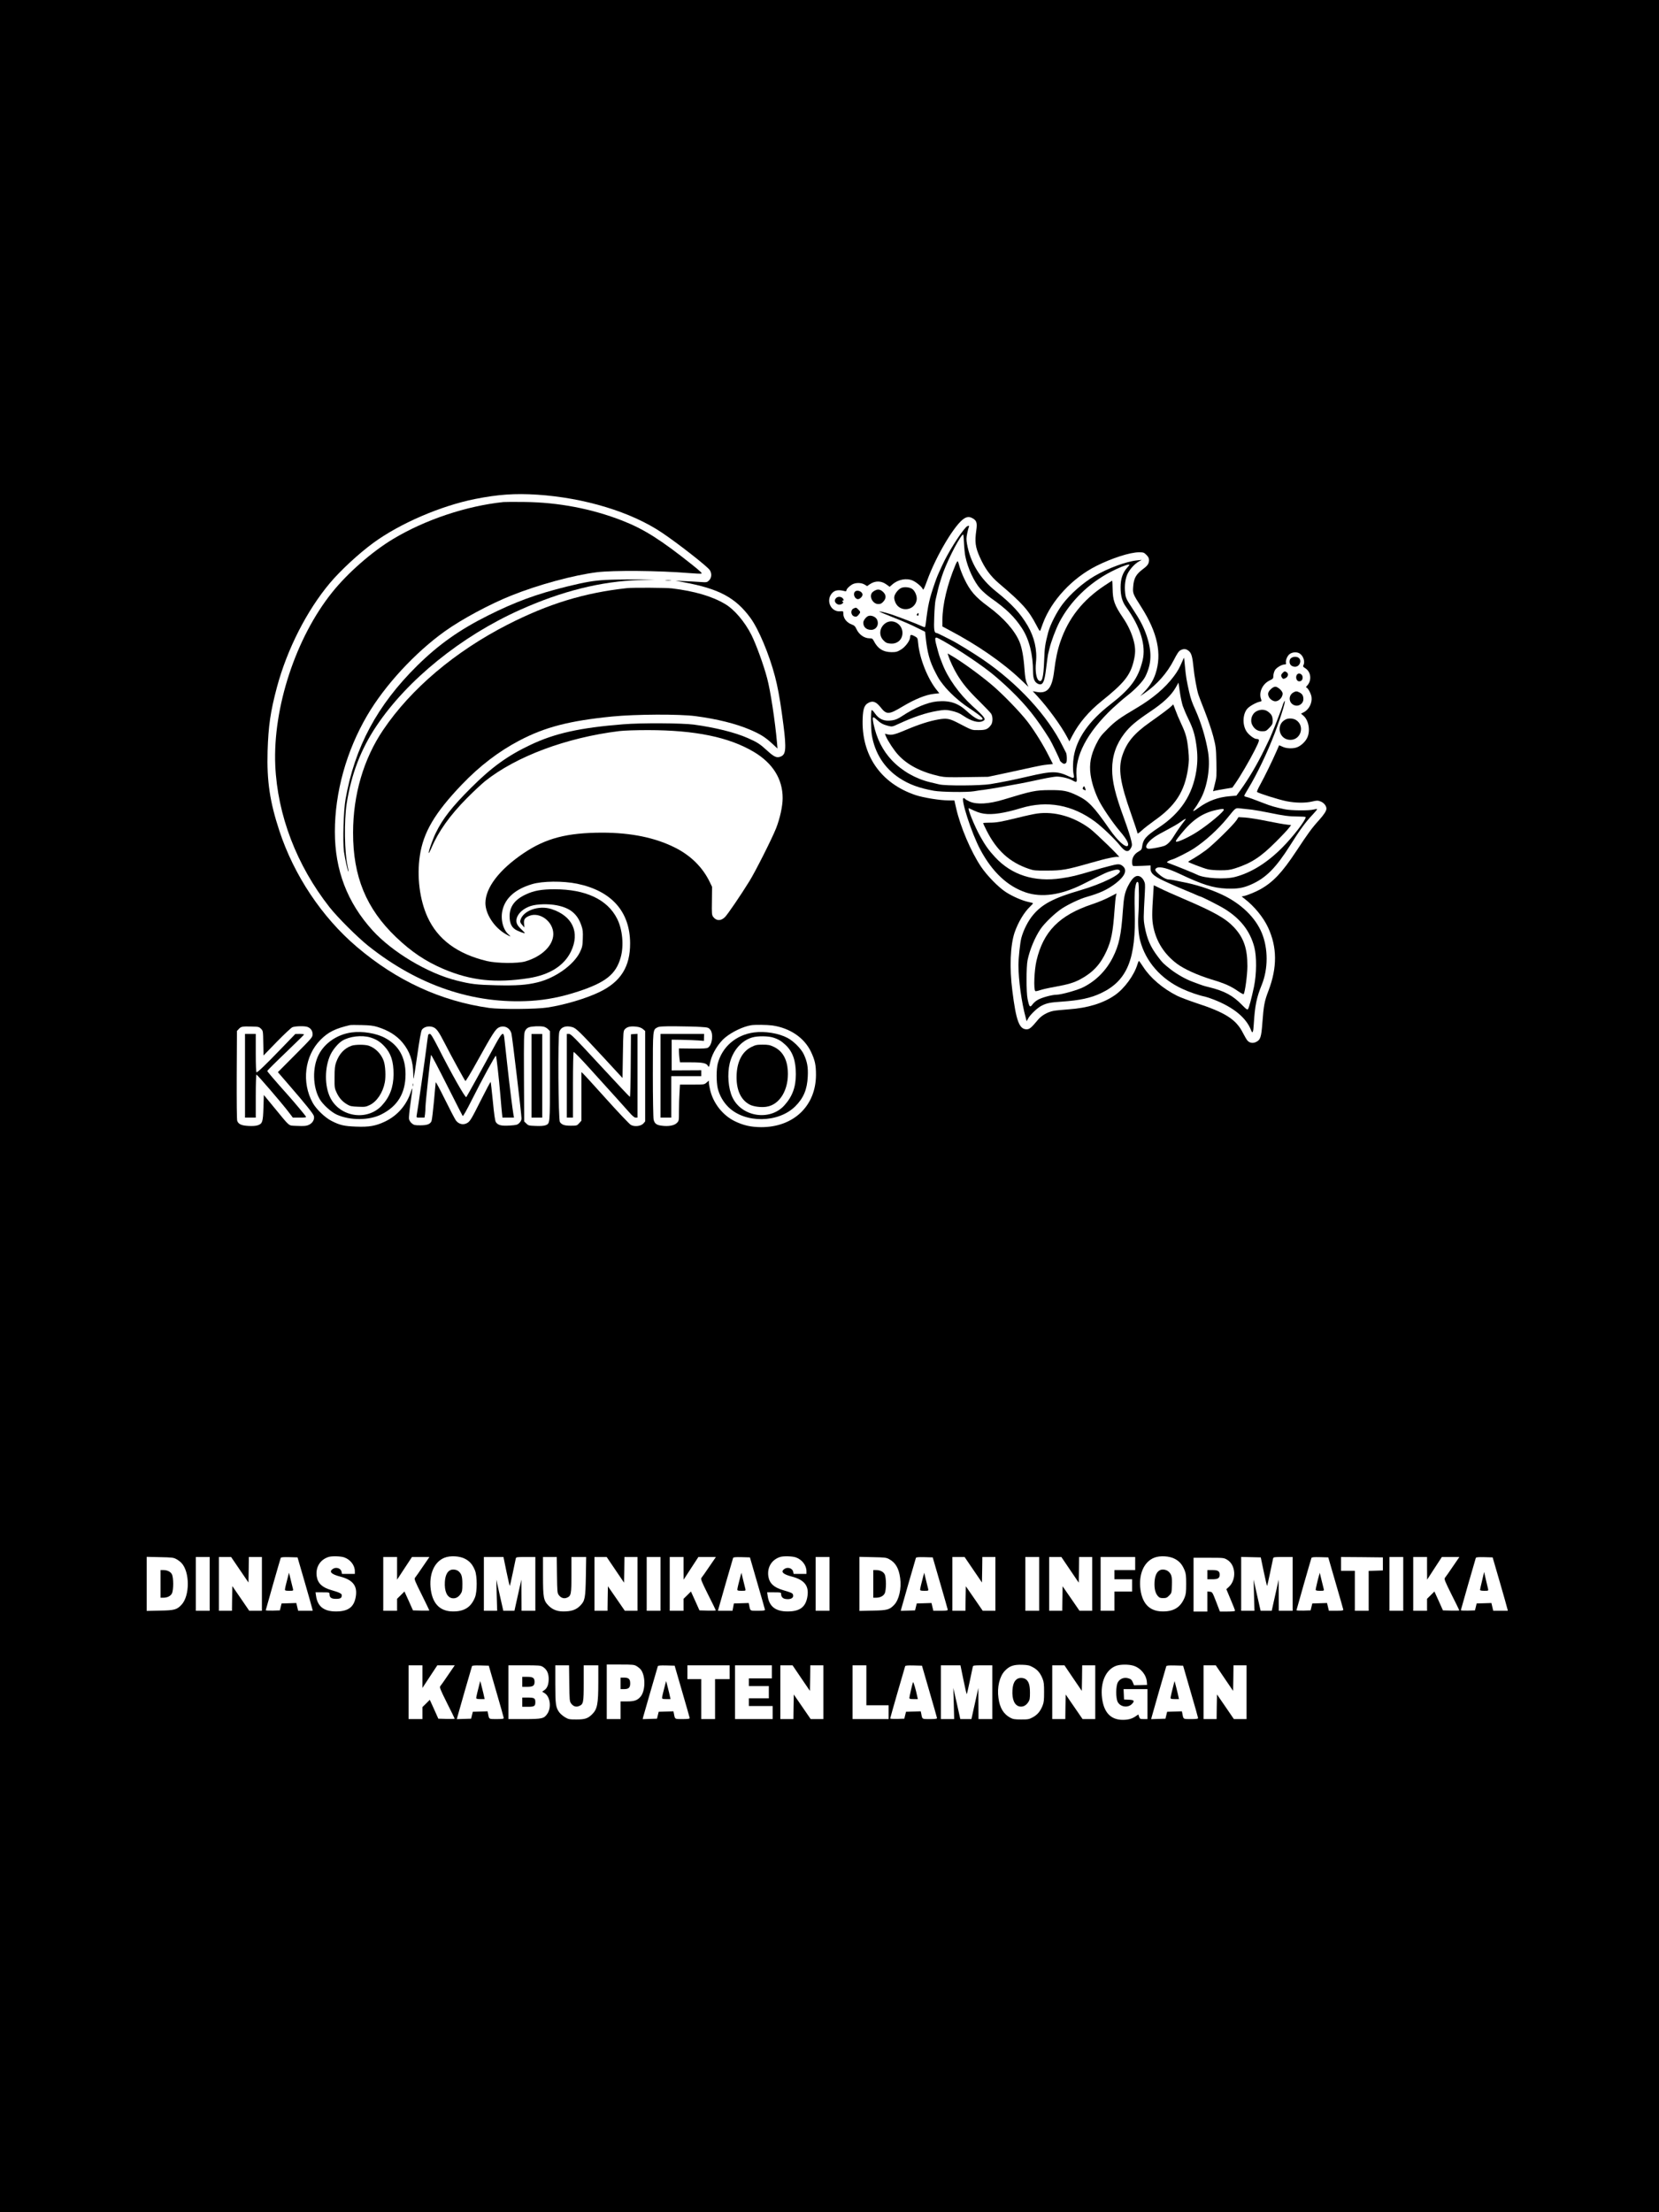 <?xml version="1.0" standalone="no"?>
<!DOCTYPE svg PUBLIC "-//W3C//DTD SVG 20010904//EN"
 "http://www.w3.org/TR/2001/REC-SVG-20010904/DTD/svg10.dtd">
<svg version="1.0" xmlns="http://www.w3.org/2000/svg"
 width="2160pt" height="2880pt" viewBox="0 0 2160 2880"
 preserveAspectRatio="xMidYMid meet">

<g transform="translate(0,2880) scale(0.1,-0.1)"
fill="#000000" stroke="none">
<path d="M0 14400 l0 -14400 10800 0 10800 0 0 14400 0 14400 -10800 0 -10800
0 0 -14400z m6995 7960 c617 -41 1223 -225 1624 -495 208 -139 584 -434 620
-484 31 -43 28 -101 -6 -136 -28 -27 -28 -28 -128 -21 -55 4 -147 9 -205 11
l-105 5 106 -20 c459 -84 676 -200 870 -465 106 -145 243 -471 319 -760 34
-129 61 -275 89 -475 35 -253 43 -333 45 -422 1 -99 -16 -136 -73 -152 -44
-13 -80 6 -169 88 -87 80 -126 105 -245 157 -166 74 -431 139 -705 176 -155
20 -685 23 -917 4 -564 -45 -891 -117 -1210 -269 -294 -139 -505 -291 -771
-557 -247 -246 -371 -404 -460 -588 -43 -88 -100 -254 -91 -263 2 -2 18 28 35
68 90 214 240 424 462 648 85 86 191 184 235 220 405 323 1058 567 1745 652
63 8 214 13 380 13 613 -1 1050 -91 1374 -283 247 -147 376 -353 376 -602 0
-105 -35 -264 -85 -392 -53 -134 -270 -565 -348 -690 -111 -180 -283 -432
-317 -466 -53 -54 -113 -53 -154 1 -18 25 -20 40 -17 209 l2 183 -30 62 c-91
190 -247 345 -450 447 -259 131 -577 196 -951 196 -458 -1 -732 -72 -1022
-267 -316 -213 -497 -449 -498 -649 0 -143 114 -318 265 -405 62 -36 76 -37
36 -4 -73 62 -108 205 -77 322 39 156 168 268 381 332 137 42 405 44 590 6
447 -93 687 -362 689 -775 1 -306 -122 -501 -399 -635 -172 -83 -448 -166
-675 -201 -145 -23 -611 -26 -760 -6 -630 89 -1206 354 -1724 795 -455 387
-819 933 -1009 1512 -124 377 -164 646 -153 1035 10 329 37 517 122 835 132
492 388 996 689 1354 139 165 372 381 565 523 346 253 876 482 1326 572 298
59 518 75 809 56z m5673 -310 c48 -29 57 -60 43 -156 -21 -149 -12 -217 45
-345 65 -147 138 -247 247 -341 310 -263 388 -350 494 -553 39 -75 42 -78 51
-55 5 14 19 52 31 85 110 297 382 590 697 748 201 101 438 177 553 177 58 0
65 -2 97 -34 25 -25 34 -42 34 -68 -1 -46 -17 -71 -78 -116 -92 -69 -120 -120
-128 -230 -7 -88 -4 -94 106 -266 211 -332 270 -609 185 -866 -30 -90 -73
-159 -149 -239 l-51 -54 60 41 c158 109 292 261 379 431 42 82 64 115 86 126
42 22 74 19 108 -10 35 -29 47 -73 62 -220 9 -101 42 -280 62 -345 6 -19 43
-118 84 -220 40 -102 90 -248 110 -325 34 -132 37 -150 41 -335 4 -181 3 -202
-20 -288 l-23 -93 25 7 c14 3 71 14 126 23 l100 17 38 54 c62 88 183 294 254
434 66 131 68 145 22 146 -32 0 -108 59 -134 105 -51 87 -44 221 15 289 31 34
114 81 162 91 25 5 26 7 16 36 -30 87 19 194 110 239 48 23 51 27 51 64 1 21
10 53 21 72 21 34 90 74 127 74 16 0 20 5 16 19 -7 28 14 85 41 110 33 31 96
38 135 15 50 -30 76 -107 51 -154 -8 -15 -4 -22 24 -39 76 -47 88 -160 24
-228 -12 -13 -17 -23 -11 -23 19 0 63 -79 69 -124 11 -76 -33 -163 -99 -197
l-38 -20 30 -25 c70 -59 95 -199 50 -290 -24 -50 -77 -100 -128 -121 -52 -22
-143 -19 -193 6 -23 11 -43 19 -44 18 -1 -1 -16 -35 -33 -75 -57 -131 -157
-335 -210 -431 -29 -51 -49 -97 -44 -101 17 -17 282 -100 380 -120 121 -24
247 -26 339 -4 61 14 72 14 109 0 41 -16 75 -57 75 -93 0 -29 -30 -76 -98
-152 -91 -100 -141 -169 -296 -404 -183 -277 -300 -401 -466 -494 -58 -33
-165 -77 -214 -88 l-30 -6 35 -27 c130 -100 248 -244 310 -378 118 -256 120
-519 4 -823 -52 -136 -62 -189 -79 -417 -14 -189 -25 -222 -84 -250 -40 -19
-82 -12 -110 19 -11 12 -36 55 -57 96 -89 179 -229 269 -613 394 -95 32 -205
73 -245 93 -187 94 -349 232 -442 376 -28 43 -53 78 -56 78 -3 0 -12 -19 -19
-42 -42 -143 -171 -319 -295 -404 -151 -105 -355 -167 -600 -184 -82 -6 -172
-15 -198 -20 -80 -16 -156 -60 -201 -114 -87 -105 -111 -126 -149 -126 -96 0
-137 108 -186 500 -39 300 -27 596 30 763 46 131 122 260 203 337 19 19 36 37
36 40 0 4 -27 12 -60 18 -80 17 -205 71 -293 128 -97 62 -249 218 -326 334
-131 196 -268 519 -322 759 l-23 101 -76 0 c-111 0 -326 35 -429 69 -455 153
-709 521 -689 1001 5 128 24 176 80 203 54 27 96 10 151 -58 80 -102 108 -101
291 9 160 95 298 151 404 163 l72 8 -29 36 c-120 145 -229 416 -247 619 -6 64
-7 66 -46 88 -45 24 -58 22 -58 -12 0 -44 -62 -129 -120 -163 -46 -28 -63 -33
-120 -33 -110 0 -183 46 -234 148 -14 27 -22 32 -52 32 -72 0 -141 49 -175
125 -14 31 -27 44 -56 54 -68 24 -113 81 -113 143 0 33 -1 33 -39 30 -127 -12
-195 149 -102 242 33 33 80 40 149 23 24 -7 32 -5 32 5 1 19 32 53 71 77 45
28 122 28 166 1 l33 -20 36 25 c70 47 148 46 216 -4 l41 -30 35 30 c76 67 186
87 268 50 50 -23 121 -84 130 -113 5 -15 19 14 55 113 118 326 364 738 484
810 39 24 72 24 113 -1z m-7758 -6618 c144 -44 252 -111 329 -203 96 -115 140
-242 142 -414 1 -98 2 -92 49 227 31 220 52 335 63 352 24 36 86 53 137 37 51
-15 79 -53 167 -225 74 -146 250 -466 262 -479 5 -5 73 108 151 250 200 361
242 427 285 447 69 33 144 -3 164 -80 11 -44 131 -1053 131 -1103 0 -22 -9
-41 -28 -60 -25 -25 -36 -28 -125 -34 -110 -7 -154 4 -181 45 -10 16 -23 99
-39 271 -14 136 -26 250 -29 252 -2 3 -56 -98 -119 -223 -138 -275 -151 -296
-196 -317 -48 -23 -103 -7 -137 38 -13 18 -77 140 -142 272 -65 132 -119 233
-121 225 -1 -8 -12 -120 -23 -248 -12 -128 -26 -245 -32 -258 -18 -40 -58 -54
-147 -54 -71 0 -83 3 -110 26 -17 14 -33 39 -36 57 -3 18 6 110 20 205 29 203
30 227 6 152 -56 -175 -173 -311 -336 -390 -121 -58 -209 -74 -379 -67 -157 6
-212 19 -321 75 -84 43 -197 152 -242 232 -150 269 -107 616 102 825 100 100
191 145 380 189 11 3 81 3 155 1 99 -2 152 -8 200 -23z m5145 18 c230 -33 417
-160 504 -343 52 -110 65 -171 65 -302 -2 -404 -293 -680 -714 -679 -131 1
-228 22 -340 76 -158 76 -283 233 -324 408 -9 36 -16 78 -16 93 l0 29 -31 -26
c-30 -26 -33 -26 -188 -26 l-158 0 -6 -107 c-4 -58 -7 -164 -7 -235 0 -129 0
-130 -28 -158 -33 -33 -108 -47 -197 -35 -67 8 -93 28 -105 80 -5 22 -10 284
-10 583 0 596 -1 585 60 617 23 12 70 15 242 14 117 -1 260 -4 316 -8 98 -6
105 -8 128 -34 46 -53 28 -201 -28 -236 -17 -11 -63 -13 -200 -12 l-178 2 0
-38 c0 -21 3 -62 6 -90 l7 -53 144 0 c151 0 201 -10 221 -47 12 -21 13 -19 32
61 24 106 108 240 192 309 92 75 234 143 338 160 50 8 206 6 275 -3z m-6657
-43 c27 -27 27 -28 30 -188 l3 -160 172 177 c96 98 186 183 204 191 37 15 160
18 196 4 43 -16 67 -51 67 -95 0 -39 -7 -47 -226 -267 l-226 -227 153 -177
c201 -232 308 -365 315 -392 16 -59 -33 -118 -104 -129 -25 -4 -83 -4 -130 -1
-100 6 -70 -20 -282 238 l-135 164 -5 -166 c-6 -186 -13 -209 -76 -229 -22 -8
-69 -11 -119 -8 -91 5 -129 22 -146 65 -6 16 -8 242 -7 598 l3 573 24 26 c30
32 45 35 164 32 91 -2 99 -3 125 -29z m3681 27 c17 -4 42 -18 56 -32 l25 -25
0 -586 c0 -642 2 -615 -59 -641 -19 -7 -65 -11 -125 -8 -89 3 -98 5 -123 31
l-28 27 -3 573 c-2 530 -1 575 15 607 12 24 29 39 53 47 38 13 139 17 189 7z
m374 -6 c49 -15 93 -58 412 -402 l240 -260 5 306 c5 304 5 307 28 331 29 31
76 40 149 31 36 -4 64 -15 84 -31 l29 -25 0 -588 0 -589 -23 -27 c-31 -35
-114 -46 -163 -19 -17 9 -160 159 -317 334 -157 174 -294 325 -306 335 l-21
19 0 -316 0 -317 -29 -32 c-28 -32 -32 -33 -109 -33 -84 0 -118 12 -142 48
-21 31 -28 1112 -8 1173 21 64 86 87 171 62z m-2971 -6903 c80 -28 138 -103
138 -180 l0 -35 -84 0 -83 0 -6 28 c-9 46 -72 66 -115 36 -51 -36 -19 -69 98
-99 165 -43 226 -122 202 -262 -21 -126 -88 -183 -223 -191 -179 -10 -273 54
-294 201 l-7 47 91 0 c88 0 91 -1 91 -23 0 -45 23 -62 85 -62 58 0 75 11 75
48 0 20 -34 37 -136 66 -119 34 -176 88 -190 178 -18 119 44 220 156 254 44
13 155 10 202 -6z m1576 -20 c60 -32 96 -75 126 -149 30 -74 30 -278 0 -352
-48 -119 -127 -175 -255 -182 -185 -11 -292 84 -320 282 -27 198 43 362 177
416 75 31 201 24 272 -15z m4304 20 c80 -28 138 -103 138 -180 l0 -35 -84 0
-83 0 -6 28 c-9 46 -72 66 -115 36 -51 -36 -19 -69 98 -99 165 -43 226 -122
202 -262 -21 -126 -88 -183 -223 -191 -179 -10 -273 54 -294 201 l-7 47 91 0
c85 0 91 -1 91 -21 0 -35 19 -58 54 -65 69 -12 115 13 101 56 -6 20 -26 28
-131 59 -119 35 -176 89 -190 178 -18 119 44 220 156 254 44 13 155 10 202 -6z
m4936 -20 c60 -32 96 -75 126 -149 17 -42 20 -73 20 -176 0 -103 -3 -134 -20
-176 -48 -119 -127 -175 -255 -182 -185 -11 -292 84 -320 282 -27 198 43 362
177 416 75 31 201 24 272 -15z m-13003 -2 c22 -11 52 -34 67 -50 111 -116 111
-430 0 -546 -60 -63 -90 -72 -279 -75 l-173 -4 0 352 0 352 173 -4 c153 -3
176 -5 212 -25z m435 -323 l0 -350 -90 0 -90 0 0 350 0 350 90 0 90 0 0 -350z
m392 184 l113 -166 3 166 2 166 85 0 85 0 0 -350 0 -350 -83 0 -82 0 -110 161
-110 160 -3 -160 -2 -161 -85 0 -85 0 0 350 0 350 79 0 80 0 113 -166z m845
-159 c51 -176 95 -332 98 -347 l7 -28 -95 0 -95 0 -12 50 -12 51 -96 -3 -96
-3 -11 -45 -11 -45 -92 -3 c-51 -1 -92 1 -92 5 0 6 183 646 195 681 4 9 31 12
112 10 l107 -3 93 -320z m1203 178 l0 -148 97 148 97 147 114 0 113 0 -87
-127 c-48 -71 -93 -135 -101 -144 -12 -14 -1 -42 87 -218 55 -111 100 -204
100 -207 0 -2 -48 -3 -107 -2 l-106 3 -55 123 -56 123 -48 -48 -48 -47 0 -78
0 -78 -90 0 -90 0 0 350 0 350 90 0 90 0 0 -147z m1424 -43 c22 -105 41 -188
44 -186 2 3 19 78 38 168 19 90 36 173 39 186 5 21 9 22 130 22 l125 0 0 -350
0 -350 -90 0 -90 0 -1 203 -1 202 -29 -130 c-16 -71 -36 -163 -45 -202 l-16
-73 -72 0 -73 0 -46 203 -45 202 5 -202 6 -203 -86 0 -87 0 0 350 0 350 128 0
127 0 39 -190z m658 -44 c3 -219 4 -236 24 -262 27 -37 67 -50 105 -34 55 23
59 45 59 300 l0 230 96 0 96 0 -4 -252 c-5 -282 -12 -318 -72 -380 -49 -50
-100 -71 -187 -76 -101 -6 -167 16 -225 73 -67 67 -74 104 -74 392 l0 243 89
0 90 0 3 -234z m760 67 l113 -167 3 167 2 167 85 0 85 0 0 -350 0 -350 -82 0
-83 0 -110 160 -110 159 -3 -159 -2 -160 -85 0 -85 0 0 350 0 350 79 0 80 0
113 -167z m588 -183 l0 -350 -90 0 -90 0 0 350 0 350 90 0 90 0 0 -350z m300
203 l1 -148 96 148 96 147 114 0 114 0 -87 -127 c-48 -71 -93 -135 -101 -144
-12 -15 -2 -41 86 -218 56 -110 101 -203 101 -206 0 -3 -48 -4 -107 -3 l-106
3 -55 123 -56 123 -48 -48 -48 -47 0 -78 0 -78 -90 0 -90 0 0 350 0 350 90 0
90 0 0 -147z m961 -193 c54 -184 98 -341 99 -347 0 -10 -25 -13 -94 -13 -103
0 -97 -4 -111 68 l-7 33 -96 -3 -97 -3 -9 -47 -9 -48 -95 0 -94 0 7 28 c6 27
182 635 190 660 4 9 31 12 112 10 l107 -3 97 -335z m939 -10 l0 -350 -90 0
-90 0 0 350 0 350 90 0 90 0 0 -350z m775 323 c84 -45 128 -119 145 -247 19
-134 -14 -282 -78 -349 -60 -63 -90 -72 -279 -75 l-173 -4 0 352 0 352 173 -4
c153 -3 176 -5 212 -25z m666 -313 c54 -184 98 -341 99 -347 0 -10 -25 -13
-94 -13 l-94 0 -12 50 -12 51 -96 -3 -96 -3 -11 -45 -11 -45 -93 -3 -93 -3 7
28 c7 29 182 638 190 661 4 9 31 12 112 10 l107 -3 97 -335z m431 174 l113
-166 3 166 2 166 85 0 85 0 0 -350 0 -350 -82 0 -83 0 -110 160 -110 159 -3
-159 -2 -160 -85 0 -85 0 0 350 0 350 79 0 80 0 113 -166z m858 -184 l0 -350
-90 0 -90 0 0 350 0 350 90 0 90 0 0 -350z m402 183 l113 -167 3 167 2 167 85
0 85 0 0 -350 0 -350 -82 0 -83 0 -110 160 -110 159 -3 -159 -2 -160 -85 0
-85 0 0 350 0 350 79 0 80 0 113 -167z m848 82 l0 -85 -135 0 -135 0 0 -60 0
-60 115 0 115 0 0 -80 0 -80 -115 0 -115 0 0 -125 0 -125 -90 0 -90 0 0 350 0
350 225 0 225 0 0 -85z m1674 -107 c22 -103 41 -186 44 -184 2 3 19 78 38 168
19 90 36 173 39 186 5 21 9 22 130 22 l125 0 0 -350 0 -350 -90 0 -90 0 -1
203 -1 202 -29 -130 c-16 -71 -36 -163 -45 -202 l-16 -73 -72 0 -73 0 -46 203
-45 202 5 -202 6 -203 -86 0 -87 0 0 350 0 351 128 -3 127 -3 39 -187z m937
-148 c54 -184 98 -341 99 -347 0 -10 -25 -13 -94 -13 l-94 0 -12 50 -12 51
-96 -3 -96 -3 -11 -45 -11 -45 -92 -3 c-51 -1 -92 1 -92 5 0 6 183 646 195
681 4 9 31 12 112 10 l107 -3 97 -335z m614 250 l0 -85 -92 -3 -93 -3 0 -259
0 -260 -90 0 -90 0 0 260 0 260 -90 0 -90 0 0 90 0 90 273 -2 272 -3 0 -85z
m265 -260 l0 -350 -90 0 -90 0 0 350 0 350 90 0 90 0 0 -350z m310 203 l1
-148 96 148 96 147 114 0 114 0 -87 -127 c-48 -71 -93 -135 -101 -144 -12 -15
-2 -41 86 -218 56 -110 101 -203 101 -206 0 -3 -48 -4 -107 -3 l-106 3 -55
123 -56 123 -48 -48 -48 -47 0 -78 0 -78 -90 0 -90 0 0 350 0 350 90 0 90 0 0
-147z m947 -178 c51 -176 95 -332 98 -347 l7 -28 -95 0 -95 0 -12 50 -12 51
-96 -3 -96 -3 -11 -45 -11 -45 -92 -3 c-51 -1 -92 1 -92 5 0 6 184 648 195
681 4 9 31 12 112 10 l107 -3 93 -320z m-3549 289 c112 -66 124 -259 21 -354
l-32 -29 56 -134 c32 -74 57 -140 57 -146 0 -7 -33 -11 -98 -11 l-99 0 -49
128 c-48 124 -50 127 -82 130 l-32 3 0 -130 0 -131 -90 0 -90 0 0 350 0 350
197 0 c193 0 197 0 241 -26z m-7689 -1385 c19 -11 42 -30 52 -42 65 -78 65
-276 0 -354 -40 -48 -81 -63 -173 -63 l-88 0 0 -115 0 -115 -90 0 -90 0 0 355
0 355 178 0 c161 0 180 -2 211 -21z m5159 -14 c60 -32 96 -75 126 -149 17 -42
20 -73 20 -176 0 -103 -3 -134 -20 -176 -30 -74 -66 -117 -126 -150 -49 -27
-61 -29 -153 -29 -84 0 -107 4 -140 22 -89 48 -138 128 -155 257 -20 139 14
282 83 354 61 64 114 82 227 79 72 -3 93 -7 138 -32z m1308 20 c94 -28 168
-117 176 -210 l3 -40 -85 -3 -85 -2 -16 39 c-14 32 -24 42 -58 52 -55 16 -107
-3 -136 -51 -28 -48 -29 -208 -2 -258 35 -65 131 -79 183 -27 41 41 32 54 -38
57 l-63 3 -3 68 -3 67 156 0 155 0 0 -195 0 -195 -49 0 c-46 0 -50 2 -60 30
l-10 30 -37 -25 c-47 -32 -95 -45 -165 -45 -156 0 -246 94 -270 281 -26 206
48 374 185 423 54 19 160 20 222 1z m-9256 -142 l0 -148 97 148 97 147 114 0
113 0 -87 -127 c-48 -71 -93 -135 -101 -144 -12 -15 -2 -41 86 -218 56 -110
101 -203 101 -206 0 -3 -48 -4 -107 -3 l-106 3 -55 123 -56 123 -48 -48 -48
-47 0 -78 0 -78 -90 0 -90 0 0 350 0 350 90 0 90 0 0 -147z m961 -193 c54
-184 98 -341 98 -347 1 -10 -24 -13 -93 -13 -103 0 -97 -4 -111 68 l-7 33 -96
-3 -96 -3 -11 -45 -11 -45 -93 -3 -93 -3 7 28 c7 29 182 638 190 661 4 9 31
12 112 10 l107 -3 97 -335z m605 321 c53 -32 79 -86 78 -161 -1 -73 -20 -120
-60 -146 l-25 -17 31 -19 c72 -43 92 -184 38 -266 -44 -66 -67 -72 -302 -72
l-206 0 0 350 0 350 208 0 c185 0 210 -2 238 -19z m346 -215 c3 -220 4 -236
24 -263 29 -38 64 -50 104 -33 56 23 60 44 60 300 l0 230 95 0 95 0 0 -219 c0
-286 -13 -353 -82 -420 -55 -54 -93 -66 -203 -66 -91 0 -104 2 -147 28 -26 15
-59 43 -74 62 -48 63 -54 107 -54 372 l0 243 89 0 90 0 3 -234z m1469 -106
c54 -184 98 -341 99 -347 0 -10 -25 -13 -94 -13 -103 0 -97 -4 -111 68 l-7 33
-96 -3 -96 -3 -11 -45 -11 -45 -93 -3 -93 -3 6 28 c7 27 182 634 191 661 4 9
31 12 112 10 l107 -3 97 -335z m619 250 l0 -90 -95 0 -95 0 0 -260 0 -260 -90
0 -90 0 0 260 0 260 -90 0 -90 0 0 90 0 90 275 0 275 0 0 -90z m550 5 l0 -85
-150 0 -150 0 0 -50 0 -50 130 0 130 0 0 -80 0 -80 -130 0 -130 0 0 -50 0 -50
155 0 155 0 0 -85 0 -85 -245 0 -245 0 0 350 0 350 240 0 240 0 0 -85z m382
-82 l113 -166 3 166 2 167 85 0 85 0 0 -350 0 -350 -82 0 -83 0 -110 160 -110
160 -3 -160 -2 -160 -85 0 -85 0 0 350 0 350 79 0 80 0 113 -167z m848 -93 l0
-260 145 0 145 0 0 -90 0 -90 -235 0 -235 0 0 350 0 350 90 0 90 0 0 -260z
m821 -80 c54 -184 98 -341 99 -347 0 -10 -25 -13 -94 -13 -103 0 -97 -4 -111
68 l-7 33 -96 -3 -96 -3 -11 -45 -11 -45 -92 -3 c-51 -1 -92 1 -92 6 0 7 182
640 195 680 4 9 31 12 112 10 l107 -3 97 -335z m443 150 c21 -105 41 -188 43
-186 3 3 20 78 39 168 19 90 36 173 39 186 5 21 9 22 130 22 l125 0 0 -350 0
-350 -90 0 -90 0 -1 203 -1 202 -29 -130 c-16 -71 -36 -163 -45 -202 l-16 -73
-72 0 -73 0 -45 203 -46 202 6 -202 5 -203 -86 0 -87 0 0 350 0 350 128 0 127
0 39 -190z m1428 23 l113 -166 3 166 2 167 85 0 85 0 0 -350 0 -350 -82 0 -83
0 -110 160 -110 160 -3 -160 -2 -160 -85 0 -85 0 0 350 0 350 79 0 80 0 113
-167z m1529 -173 c54 -184 98 -341 98 -347 1 -10 -24 -13 -93 -13 -103 0 -97
-4 -111 68 l-7 33 -96 -3 -96 -3 -11 -45 -11 -45 -93 -3 -93 -3 7 28 c7 29
182 638 190 661 4 9 31 12 112 10 l107 -3 97 -335z m441 173 l113 -166 3 166
2 167 85 0 85 0 0 -350 0 -350 -83 0 -82 0 -110 161 -110 160 -3 -160 -2 -161
-85 0 -85 0 0 350 0 350 79 0 80 0 113 -167z"/>
<path d="M6555 22264 c-485 -51 -1019 -230 -1437 -481 -272 -163 -590 -441
-792 -693 -475 -591 -774 -1502 -742 -2255 29 -648 278 -1300 706 -1845 105
-133 362 -390 505 -504 648 -516 1370 -761 2115 -716 207 13 401 51 620 123
356 117 490 224 551 442 44 154 24 367 -47 506 -126 249 -408 382 -814 382
-170 0 -270 -18 -375 -68 -142 -66 -209 -156 -210 -280 0 -100 28 -156 98
-189 29 -14 66 -28 82 -32 28 -7 26 -4 -27 47 -42 40 -58 64 -63 92 -15 82 67
175 188 213 79 25 226 29 331 9 178 -33 274 -112 326 -265 19 -55 21 -82 18
-170 -3 -94 -7 -112 -37 -175 -80 -166 -323 -339 -553 -394 -144 -35 -273 -44
-538 -38 -255 6 -329 15 -516 62 -375 94 -835 369 -1093 652 -330 364 -491
785 -491 1285 0 512 150 1052 421 1514 229 391 622 817 1010 1095 219 157 591
357 874 469 349 139 802 262 1105 300 215 27 806 22 1206 -11 72 -6 141 -9
154 -7 18 2 -4 24 -116 114 -412 328 -630 466 -914 577 -396 154 -828 237
-1270 242 -129 2 -253 1 -275 -1z"/>
<path d="M7885 21250 c-159 -9 -266 -28 -500 -85 -398 -98 -676 -200 -1035
-380 -369 -185 -639 -376 -917 -650 -521 -514 -814 -1060 -934 -1740 -26 -144
-38 -554 -21 -681 13 -92 52 -267 59 -261 2 3 -3 34 -11 69 -41 177 -47 593
-12 818 60 383 185 707 388 1010 402 600 1104 1168 1868 1510 546 245 1053
372 1560 389 l205 8 -260 0 c-143 0 -318 -3 -390 -7z"/>
<path d="M8668 21243 c17 -2 47 -2 65 0 17 2 3 4 -33 4 -36 0 -50 -2 -32 -4z"/>
<path d="M8160 21143 c-555 -61 -1020 -204 -1550 -474 -685 -350 -1260 -836
-1622 -1373 -254 -376 -391 -842 -391 -1336 -1 -571 171 -989 559 -1360 201
-192 383 -314 616 -414 360 -153 680 -187 1113 -120 271 43 460 162 549 347
119 248 21 463 -254 552 -166 54 -374 -21 -405 -147 -5 -20 0 -33 23 -59 l30
-34 -5 48 c-6 55 9 79 66 103 139 58 316 -74 315 -237 -1 -148 -149 -292 -364
-355 -98 -29 -369 -26 -498 4 -386 92 -643 281 -776 574 -102 224 -140 524
-100 795 45 307 195 561 549 931 231 241 477 429 745 570 335 176 650 258
1210 314 306 30 870 33 1085 5 285 -38 525 -98 711 -177 135 -58 197 -97 288
-181 l69 -64 -7 80 c-24 273 -85 676 -128 835 -46 175 -143 440 -204 563 -88
174 -224 334 -346 405 -169 100 -396 166 -688 202 -78 9 -511 12 -590 3z"/>
<path d="M12575 21934 c-81 -87 -233 -331 -307 -493 -64 -139 -66 -144 -97
-232 -71 -205 -88 -280 -117 -521 -3 -26 -8 -49 -12 -52 -4 -2 -25 4 -47 15
-51 25 -299 120 -395 152 -74 24 -160 44 -150 34 3 -3 75 -33 160 -67 172 -68
236 -96 355 -155 l80 -40 7 -70 c22 -204 52 -315 127 -459 46 -88 47 -90 102
-161 74 -96 207 -217 325 -295 187 -125 222 -160 158 -160 -35 0 -98 40 -174
110 -115 107 -224 143 -386 129 -127 -12 -290 -80 -463 -194 -48 -32 -82 -47
-125 -53 -102 -16 -170 12 -227 94 -16 24 -34 42 -40 39 -13 -8 -11 -244 2
-324 39 -236 164 -432 359 -560 126 -83 259 -132 451 -166 96 -17 433 -21 520
-6 30 6 95 15 144 21 77 10 219 35 465 81 76 15 113 22 280 58 80 17 165 31
190 31 60 0 160 -24 204 -50 56 -31 60 -28 53 46 -25 269 136 577 467 891 56
52 139 125 186 161 115 90 211 191 243 256 82 168 87 319 16 531 -40 117 -84
201 -187 357 -77 117 -85 133 -92 195 -12 98 2 200 36 263 33 60 92 123 143
151 l36 20 -58 -6 c-140 -13 -381 -102 -558 -205 -148 -87 -313 -232 -414
-365 -75 -99 -161 -267 -187 -365 -40 -153 -48 -205 -53 -365 -8 -232 -28
-302 -74 -261 -30 27 -44 126 -33 231 18 163 -20 329 -108 480 -97 163 -203
279 -411 445 -209 167 -335 374 -379 621 -9 53 -9 79 3 136 8 39 18 76 21 81
15 24 -16 21 -39 -4z m-6 -379 c31 -153 114 -330 196 -422 31 -34 93 -88 138
-120 197 -137 306 -244 403 -392 94 -144 144 -342 144 -566 0 -89 19 -136 64
-157 62 -28 85 17 107 205 10 84 21 163 24 177 4 14 11 45 17 70 23 98 84 260
132 352 142 271 383 506 669 654 106 55 205 94 236 94 10 0 6 -10 -16 -32 -65
-70 -93 -150 -93 -264 0 -111 21 -187 70 -254 189 -260 264 -504 216 -700 -57
-233 -156 -366 -421 -572 -278 -216 -436 -442 -475 -680 -12 -77 -13 -180 -1
-231 11 -48 1 -54 -52 -29 -164 77 -224 77 -547 2 -200 -46 -297 -66 -485 -98
-129 -21 -580 -24 -665 -4 -30 7 -83 20 -118 28 -190 45 -368 147 -500 286
-119 126 -198 282 -238 471 -20 99 -14 109 40 59 52 -48 84 -65 151 -82 49
-12 53 -12 130 24 195 91 362 147 507 171 89 15 112 16 168 5 78 -16 121 -33
175 -70 99 -67 189 -93 245 -70 56 23 42 44 -128 198 -171 155 -320 363 -391
547 -13 33 -27 69 -31 80 -5 11 -18 52 -28 90 -48 170 -47 191 5 165 157 -79
494 -298 677 -442 66 -51 187 -158 269 -238 202 -196 330 -356 502 -630 26
-41 135 -267 135 -280 0 -5 12 -18 26 -29 20 -16 31 -18 45 -10 15 8 19 21 19
64 0 31 -4 63 -9 73 -5 9 -26 51 -47 92 -196 394 -579 810 -1034 1122 -123 84
-342 219 -417 256 -21 10 -70 35 -109 55 -39 20 -76 37 -82 37 -29 0 -35 44
-28 213 3 93 11 188 16 211 26 116 43 185 56 226 8 25 19 61 25 80 49 158 202
469 268 544 15 17 16 11 22 -100 3 -66 11 -146 18 -179z"/>
<path d="M12441 21448 c-107 -253 -171 -521 -171 -719 l0 -85 83 -44 c372
-196 701 -423 939 -649 l98 -93 -21 47 c-15 34 -23 83 -30 178 -11 161 -33
282 -64 358 -60 148 -207 315 -407 462 -169 124 -238 204 -313 362 -24 50 -51
119 -61 155 -9 36 -20 69 -24 73 -4 4 -17 -16 -29 -45z"/>
<path d="M14380 21176 c-284 -189 -470 -425 -574 -730 -37 -106 -62 -225 -81
-381 -28 -232 -90 -302 -239 -271 l-40 8 59 -64 c133 -143 310 -385 386 -529
l32 -60 41 78 c84 161 214 314 384 450 287 230 368 332 412 515 24 99 25 161
5 248 -25 106 -75 217 -146 321 -109 161 -131 224 -133 376 -1 57 -3 103 -6
103 -3 -1 -48 -29 -100 -64z"/>
<path d="M12345 20269 c20 -65 72 -177 117 -251 72 -119 144 -206 294 -353 72
-71 139 -142 149 -157 23 -37 22 -114 -2 -146 -42 -56 -68 -67 -162 -67 -94 0
-74 -7 -277 98 -101 52 -141 59 -244 41 -117 -20 -254 -64 -417 -133 -154 -65
-191 -74 -245 -62 l-37 9 15 -37 c26 -61 103 -178 157 -237 121 -133 301 -226
539 -279 66 -14 118 -16 355 -12 l278 4 240 51 c132 28 289 62 350 76 60 14
142 29 182 32 l72 7 -50 98 c-74 149 -181 321 -277 449 -95 125 -335 373 -477
491 -159 133 -393 302 -519 374 l-48 28 7 -24z"/>
<path d="M11743 21149 c-39 -11 -91 -72 -99 -115 -4 -21 1 -47 14 -78 59 -132
253 -108 277 34 8 48 -22 119 -60 144 -31 20 -92 28 -132 15z"/>
<path d="M11395 21114 c-17 -8 -36 -22 -42 -31 -40 -53 13 -147 82 -147 30 0
44 7 66 32 38 42 38 82 2 121 -35 36 -70 45 -108 25z"/>
<path d="M11132 21098 c-30 -30 -3 -98 39 -98 24 0 59 34 59 58 0 41 -69 69
-98 40z"/>
<path d="M10886 21014 c-27 -27 -19 -62 19 -81 34 -18 96 18 65 37 -10 6 -9 9
4 11 15 4 15 6 1 27 -19 26 -66 30 -89 6z"/>
<path d="M11113 20878 c-44 -21 -35 -92 13 -104 22 -6 32 -2 51 20 29 34 29
41 -2 71 -27 28 -30 28 -62 13z"/>
<path d="M11941 20806 c-9 -10 -8 -15 4 -20 10 -4 15 1 15 14 0 24 -4 25 -19
6z"/>
<path d="M11304 20780 c-29 -12 -64 -58 -64 -86 0 -58 40 -94 103 -94 67 1
106 68 76 133 -17 38 -77 62 -115 47z"/>
<path d="M11530 20688 c-80 -55 -92 -160 -27 -225 29 -30 44 -37 88 -41 91 -9
159 50 159 139 0 116 -128 189 -220 127z"/>
<path d="M16812 20234 c-15 -10 -22 -25 -22 -49 0 -39 29 -65 72 -65 57 0 91
76 50 113 -23 21 -71 22 -100 1z"/>
<path d="M15401 20207 c-47 -107 -66 -143 -119 -213 -111 -149 -274 -287 -482
-410 -221 -131 -275 -169 -377 -271 -90 -90 -107 -113 -153 -205 -68 -139 -90
-256 -71 -392 15 -102 46 -203 97 -314 47 -102 186 -307 288 -427 85 -99 120
-165 99 -186 -28 -28 -135 69 -234 212 -211 303 -278 373 -424 443 -124 60
-182 71 -355 70 -190 -1 -232 -10 -610 -125 -186 -56 -342 -65 -433 -25 -30
13 -58 29 -61 35 -4 6 -13 11 -20 11 -44 0 104 -459 217 -670 156 -292 353
-477 592 -558 207 -70 460 -34 735 103 311 156 317 159 388 180 59 18 86 19
101 1 35 -42 -224 -171 -514 -256 -345 -100 -496 -180 -615 -322 -65 -78 -124
-194 -152 -298 -17 -65 -37 -254 -38 -353 0 -192 40 -486 95 -687 l12 -45 19
35 c29 53 123 142 179 169 67 33 109 41 258 51 233 16 379 47 513 111 341 162
457 445 438 1073 -4 131 -2 239 4 285 11 79 26 107 42 81 11 -17 11 -281 1
-430 -7 -109 2 -244 23 -323 71 -274 270 -502 551 -631 89 -42 219 -86 295
-101 19 -4 69 -21 110 -37 259 -100 427 -238 489 -401 19 -50 29 -28 35 81 15
240 35 342 105 514 83 206 83 469 0 671 -84 204 -271 384 -520 501 -155 72
-347 134 -519 165 -36 7 -84 17 -107 22 -23 5 -52 9 -63 9 -33 0 -84 27 -135
72 -50 44 -55 62 -24 79 42 22 144 -5 299 -78 298 -141 433 -183 608 -191 142
-5 213 6 317 51 197 86 326 216 516 517 123 196 200 301 288 393 35 37 62 70
59 73 -4 3 -23 1 -45 -5 -57 -16 -296 -14 -378 4 -116 24 -182 43 -278 81
-142 55 -190 72 -219 79 -16 3 -28 10 -28 15 0 5 24 48 54 97 113 187 247 466
341 713 90 235 167 497 120 406 -8 -15 -15 -33 -15 -39 0 -10 -103 -279 -137
-357 -8 -19 -19 -44 -23 -55 -5 -11 -38 -82 -75 -157 -96 -198 -210 -391 -319
-540 l-48 -66 -82 -7 c-155 -12 -284 -60 -406 -148 -75 -55 -90 -59 -58 -16
25 34 29 39 75 119 91 159 135 421 102 619 -30 184 -92 387 -166 551 -44 97
-60 143 -81 235 -33 147 -41 194 -53 320 -6 66 -12 121 -13 122 -1 1 -8 -12
-15 -30z m-2 -596 c12 -35 44 -111 72 -168 62 -128 84 -198 104 -332 19 -129
19 -229 1 -346 -50 -315 -204 -549 -487 -737 -169 -112 -205 -153 -218 -247
-5 -39 -11 -47 -46 -66 -56 -32 -85 -79 -85 -136 0 -29 5 -49 13 -52 6 -2 60
-2 120 1 l107 5 0 -41 c0 -67 50 -106 240 -190 25 -11 65 -29 90 -40 25 -11
86 -36 135 -57 50 -20 109 -45 132 -56 23 -10 44 -19 47 -19 16 0 251 -119
320 -162 208 -129 332 -289 387 -498 32 -125 30 -348 -4 -515 -32 -151 -65
-276 -79 -293 -9 -10 -24 1 -72 50 -123 128 -232 187 -441 238 -52 12 -95 26
-130 40 -11 5 -47 18 -80 30 -81 29 -193 92 -274 153 -98 76 -117 94 -175 172
-98 129 -142 231 -172 393 -17 95 -17 101 2 448 5 99 4 115 -14 151 -27 51
-71 72 -109 52 -32 -17 -63 -58 -98 -127 -40 -80 -53 -143 -65 -312 -22 -323
-50 -453 -131 -614 -85 -168 -212 -298 -376 -384 -75 -40 -292 -101 -358 -102
-59 0 -192 -37 -242 -66 -24 -13 -53 -38 -65 -54 -38 -52 -46 -45 -69 65 -18
83 -18 420 0 505 28 136 96 299 169 406 54 79 189 208 279 267 88 57 236 127
323 151 172 49 273 96 379 178 119 93 151 171 90 222 -38 32 -60 32 -179 0
-96 -25 -111 -29 -210 -59 -212 -63 -279 -80 -411 -99 -352 -52 -647 42 -863
275 -79 85 -127 151 -191 266 -82 147 -177 385 -149 371 102 -49 137 -62 195
-71 109 -17 268 7 484 73 339 102 666 43 962 -176 93 -69 256 -225 325 -311
68 -86 111 -95 144 -30 14 26 15 39 5 83 -14 63 -46 161 -96 299 -116 317
-155 479 -155 641 0 172 52 325 158 463 73 95 153 163 336 286 171 114 272
209 331 310 l39 68 17 -119 c9 -65 27 -148 38 -183z m901 -1352 c47 -6 148
-24 225 -40 188 -39 262 -49 378 -49 53 0 97 -3 97 -8 0 -40 -162 -252 -302
-393 -195 -198 -404 -329 -615 -385 -130 -35 -401 -20 -493 27 -35 18 -273
115 -374 152 -27 10 -27 11 -10 24 10 7 34 18 54 23 46 13 218 100 289 147
147 97 311 247 429 391 116 143 103 134 175 127 34 -3 100 -11 147 -16z m-366
2 c12 -19 -196 -194 -344 -289 -99 -65 -246 -134 -273 -130 -17 3 -7 19 57 98
152 188 280 275 461 315 75 16 92 17 99 6z m-501 -133 c-53 -68 -108 -146
-147 -209 -43 -72 -87 -117 -130 -132 -34 -13 -161 -37 -193 -37 -74 0 -40 78
68 153 30 21 106 64 169 96 63 33 140 77 170 100 55 40 81 52 63 29z"/>
<path d="M15256 19611 c-22 -24 -125 -102 -281 -212 -209 -147 -305 -262 -362
-434 -57 -173 -30 -352 113 -758 46 -131 84 -245 84 -254 0 -10 18 1 53 33 28
27 104 86 167 131 275 193 394 379 438 679 14 97 14 129 4 235 -16 157 -30
212 -92 345 -28 59 -62 140 -76 180 -15 41 -28 74 -29 74 -1 0 -10 -9 -19 -19z"/>
<path d="M13505 18209 c-38 -5 -151 -29 -250 -54 -229 -56 -281 -65 -377 -65
-43 0 -78 -3 -78 -6 0 -4 21 -48 46 -98 131 -259 299 -412 549 -497 63 -22 86
-24 235 -23 198 0 257 11 569 100 215 62 338 87 371 77 27 -9 -303 312 -380
370 -208 155 -460 227 -685 196z"/>
<path d="M15016 17180 c-19 -278 -19 -352 2 -453 40 -191 143 -351 305 -473
94 -70 263 -147 447 -204 182 -55 253 -87 350 -154 36 -25 68 -42 72 -38 17
17 49 252 49 362 1 230 -47 371 -174 507 -109 116 -253 198 -647 367 -124 53
-264 115 -311 139 l-87 42 -6 -95z"/>
<path d="M14442 17120 c-51 -27 -150 -68 -220 -91 -429 -143 -638 -355 -727
-736 -29 -123 -39 -371 -16 -395 4 -5 31 1 61 11 30 11 121 31 201 45 166 30
243 53 326 98 163 88 261 194 339 365 63 139 84 244 105 533 6 85 14 170 19
188 5 17 8 32 7 31 -1 0 -44 -22 -95 -49z"/>
<path d="M16100 18123 c-40 -62 -308 -324 -400 -392 -47 -35 -118 -82 -157
-105 -40 -22 -73 -43 -73 -46 0 -7 191 -81 252 -96 29 -8 102 -14 165 -14 92
0 126 4 193 25 210 67 333 147 525 339 78 77 156 160 173 183 l32 41 -57 7
c-32 3 -148 24 -257 46 -110 23 -238 43 -285 46 l-86 5 -25 -39z"/>
<path d="M16700 20040 c-23 -23 -25 -39 -7 -64 12 -17 17 -17 43 -5 35 17 44
57 18 76 -24 17 -30 17 -54 -7z"/>
<path d="M16880 20005 c-13 -34 6 -75 35 -75 28 0 45 18 45 50 0 52 -62 72
-80 25z"/>
<path d="M16544 19826 c-37 -37 -42 -62 -20 -105 14 -26 53 -51 81 -51 46 0
95 51 95 101 0 31 -62 89 -95 89 -17 0 -39 -12 -61 -34z"/>
<path d="M16841 19786 c-79 -44 -59 -158 30 -172 50 -8 99 33 99 83 0 45 -14
69 -50 88 -35 18 -48 18 -79 1z"/>
<path d="M16359 19540 c-61 -32 -87 -117 -54 -179 27 -53 71 -81 127 -81 48 0
54 3 95 45 38 41 43 50 43 93 -1 57 -14 83 -60 117 -41 31 -99 33 -151 5z"/>
<path d="M16744 19436 c-138 -62 -96 -266 55 -268 138 -2 193 181 77 257 -35
23 -95 28 -132 11z"/>
<path d="M14103 18551 c-11 -18 -10 -22 8 -32 27 -14 30 -10 16 24 -12 27 -12
27 -24 8z"/>
<path d="M4578 15359 c-186 -25 -351 -137 -429 -291 -84 -166 -78 -417 12
-575 41 -71 149 -170 224 -204 173 -78 422 -77 580 3 213 107 315 277 315 523
0 220 -89 378 -268 473 -113 61 -294 90 -434 71z m243 -65 c74 -22 129 -56
182 -113 87 -93 121 -196 121 -366 -1 -167 -48 -294 -152 -407 -190 -205 -544
-152 -671 100 -77 153 -76 397 3 564 31 65 100 147 152 179 92 57 254 76 365
43z"/>
<path d="M4577 15186 c-94 -34 -160 -104 -200 -214 -17 -47 -21 -82 -21 -197
-1 -133 0 -143 27 -200 33 -70 74 -116 137 -153 38 -23 59 -27 142 -30 91 -4
102 -2 154 23 91 45 169 161 194 293 15 76 8 218 -14 280 -33 92 -105 166
-193 198 -49 17 -177 17 -226 0z"/>
<path d="M5575 15328 c-2 -7 -11 -71 -20 -143 -28 -219 -110 -794 -130 -907
-4 -28 -4 -28 49 -28 l53 0 7 46 c3 26 6 70 6 98 0 49 66 666 72 672 4 4 80
-140 252 -481 83 -165 155 -306 160 -313 5 -9 47 66 125 220 127 254 301 571
308 564 7 -7 39 -295 58 -516 8 -102 18 -209 21 -237 l6 -53 75 0 75 0 -6 33
c-14 82 -49 360 -81 652 -19 176 -37 339 -40 363 -11 74 -32 56 -115 -96 -174
-320 -372 -678 -379 -685 -13 -13 -194 307 -366 646 -66 129 -95 177 -108 177
-10 0 -19 -6 -22 -12z"/>
<path d="M5372 14675 c0 -16 2 -22 5 -12 2 9 2 23 0 30 -3 6 -5 -1 -5 -18z"/>
<path d="M9817 15359 c-234 -31 -415 -187 -472 -406 -19 -74 -19 -239 0 -322
22 -90 70 -176 138 -243 216 -214 651 -209 870 8 109 108 156 220 164 389 6
123 -7 194 -53 292 -35 72 -130 168 -211 211 -115 61 -294 90 -436 71z m244
-65 c68 -20 112 -46 167 -98 94 -89 134 -205 134 -381 0 -168 -46 -292 -152
-408 -188 -205 -554 -147 -674 107 -54 115 -69 303 -35 444 41 168 156 298
297 337 67 19 198 18 263 -1z"/>
<path d="M9782 15169 c-124 -62 -192 -201 -192 -394 0 -175 60 -298 172 -356
49 -25 144 -38 213 -28 179 24 299 227 282 475 -11 151 -72 253 -181 305 -52
25 -73 29 -147 29 -76 0 -93 -4 -147 -31z"/>
<path d="M8600 14795 l0 -545 70 0 70 0 0 270 0 270 195 0 195 0 0 39 0 38
-192 -1 -193 -1 0 200 0 200 135 -2 c74 -2 169 -5 210 -8 l75 -6 1 46 1 45
-284 0 -283 0 0 -545z"/>
<path d="M3190 14795 l0 -545 70 0 70 0 0 280 c0 158 4 280 9 280 11 0 326
-366 413 -480 l61 -80 89 0 c69 0 87 3 82 13 -13 21 -145 179 -223 267 -193
216 -281 319 -281 328 0 5 107 112 238 237 130 125 239 232 240 236 2 5 -23 9
-55 9 l-58 -1 -190 -197 c-205 -212 -299 -302 -315 -302 -6 0 -10 89 -10 250
l0 250 -70 0 -70 0 0 -545z"/>
<path d="M6920 14795 l0 -545 70 0 70 0 0 544 0 545 -70 0 -70 0 0 -544z"/>
<path d="M7380 14795 l0 -545 40 0 40 0 0 424 c0 249 4 427 9 431 5 3 94 -88
197 -202 342 -378 459 -507 523 -580 45 -52 71 -73 87 -73 l24 0 0 546 0 545
-42 -3 -43 -3 -3 -407 c-1 -225 -6 -408 -11 -408 -4 0 -178 185 -386 410 -328
355 -382 410 -407 410 l-28 0 0 -545z"/>
<path d="M5861 8358 c-41 -21 -64 -73 -69 -152 -7 -120 27 -199 93 -212 43 -8
83 11 112 55 20 29 23 47 23 128 0 97 -10 132 -48 166 -26 24 -81 31 -111 15z"/>
<path d="M15101 8358 c-41 -21 -64 -73 -69 -152 -5 -83 9 -145 42 -183 20 -23
32 -28 70 -28 38 0 51 5 78 33 32 32 33 35 36 133 4 108 -4 143 -42 178 -29
27 -83 36 -115 19z"/>
<path d="M2090 8180 l0 -180 35 0 c56 0 100 23 116 61 8 21 14 68 14 119 0 51
-6 98 -14 119 -16 38 -60 61 -116 61 l-35 0 0 -180z"/>
<path d="M3752 8285 c-24 -90 -42 -164 -42 -179 0 -13 11 -16 55 -16 52 0 55
1 50 23 -3 12 -16 65 -29 117 l-23 95 -11 -40z"/>
<path d="M9642 8285 c-24 -90 -42 -164 -42 -179 0 -13 11 -16 55 -16 52 0 55
1 50 23 -3 12 -16 65 -29 117 l-23 95 -11 -40z"/>
<path d="M11370 8180 l0 -180 35 0 c56 0 100 23 116 61 8 21 14 68 14 119 0
51 -6 98 -14 119 -16 38 -60 61 -116 61 l-35 0 0 -180z"/>
<path d="M12022 8285 c-24 -90 -42 -164 -42 -179 0 -13 11 -16 55 -16 52 0 55
1 50 23 -3 12 -16 65 -29 117 l-23 95 -11 -40z"/>
<path d="M17172 8285 c-17 -60 -42 -168 -42 -182 0 -9 18 -13 55 -13 52 0 55
1 50 23 -3 12 -16 65 -29 117 l-23 95 -11 -40z"/>
<path d="M19297 8224 c-15 -61 -27 -116 -27 -122 0 -8 19 -12 55 -12 52 0 55
1 50 23 -3 12 -16 67 -29 122 l-23 100 -26 -111z"/>
<path d="M15720 8300 l0 -60 64 0 c73 0 96 14 96 60 0 46 -23 60 -96 60 l-64
0 0 -60z"/>
<path d="M8080 6885 l0 -75 43 0 c62 0 82 18 82 75 0 57 -20 75 -82 75 l-43 0
0 -75z"/>
<path d="M13248 6945 c-40 -22 -61 -70 -66 -150 -7 -119 27 -198 93 -211 43
-8 83 11 112 55 20 29 23 47 23 123 0 94 -13 140 -47 171 -28 25 -82 30 -115
12z"/>
<path d="M6242 6875 c-17 -62 -42 -169 -42 -182 0 -9 18 -13 55 -13 l55 0 -7
32 c-3 18 -16 71 -28 118 l-22 85 -11 -40z"/>
<path d="M6800 6905 l0 -65 64 0 c75 0 96 14 96 65 0 51 -21 65 -96 65 l-64 0
0 -65z"/>
<path d="M6800 6640 l0 -60 73 0 c83 0 97 8 97 60 0 52 -14 60 -97 60 l-73 0
0 -60z"/>
<path d="M8662 6875 c-26 -96 -42 -164 -42 -179 0 -13 11 -16 55 -16 l55 0 -7
32 c-3 18 -16 71 -28 118 l-22 85 -11 -40z"/>
<path d="M11887 6900 c-10 -28 -47 -189 -47 -205 0 -12 12 -15 55 -15 l55 0
-7 32 c-18 89 -51 201 -56 188z"/>
<path d="M15282 6875 c-17 -62 -42 -169 -42 -182 0 -9 18 -13 55 -13 l55 0 -7
32 c-3 18 -16 71 -28 118 l-22 85 -11 -40z"/>
</g>
</svg>

